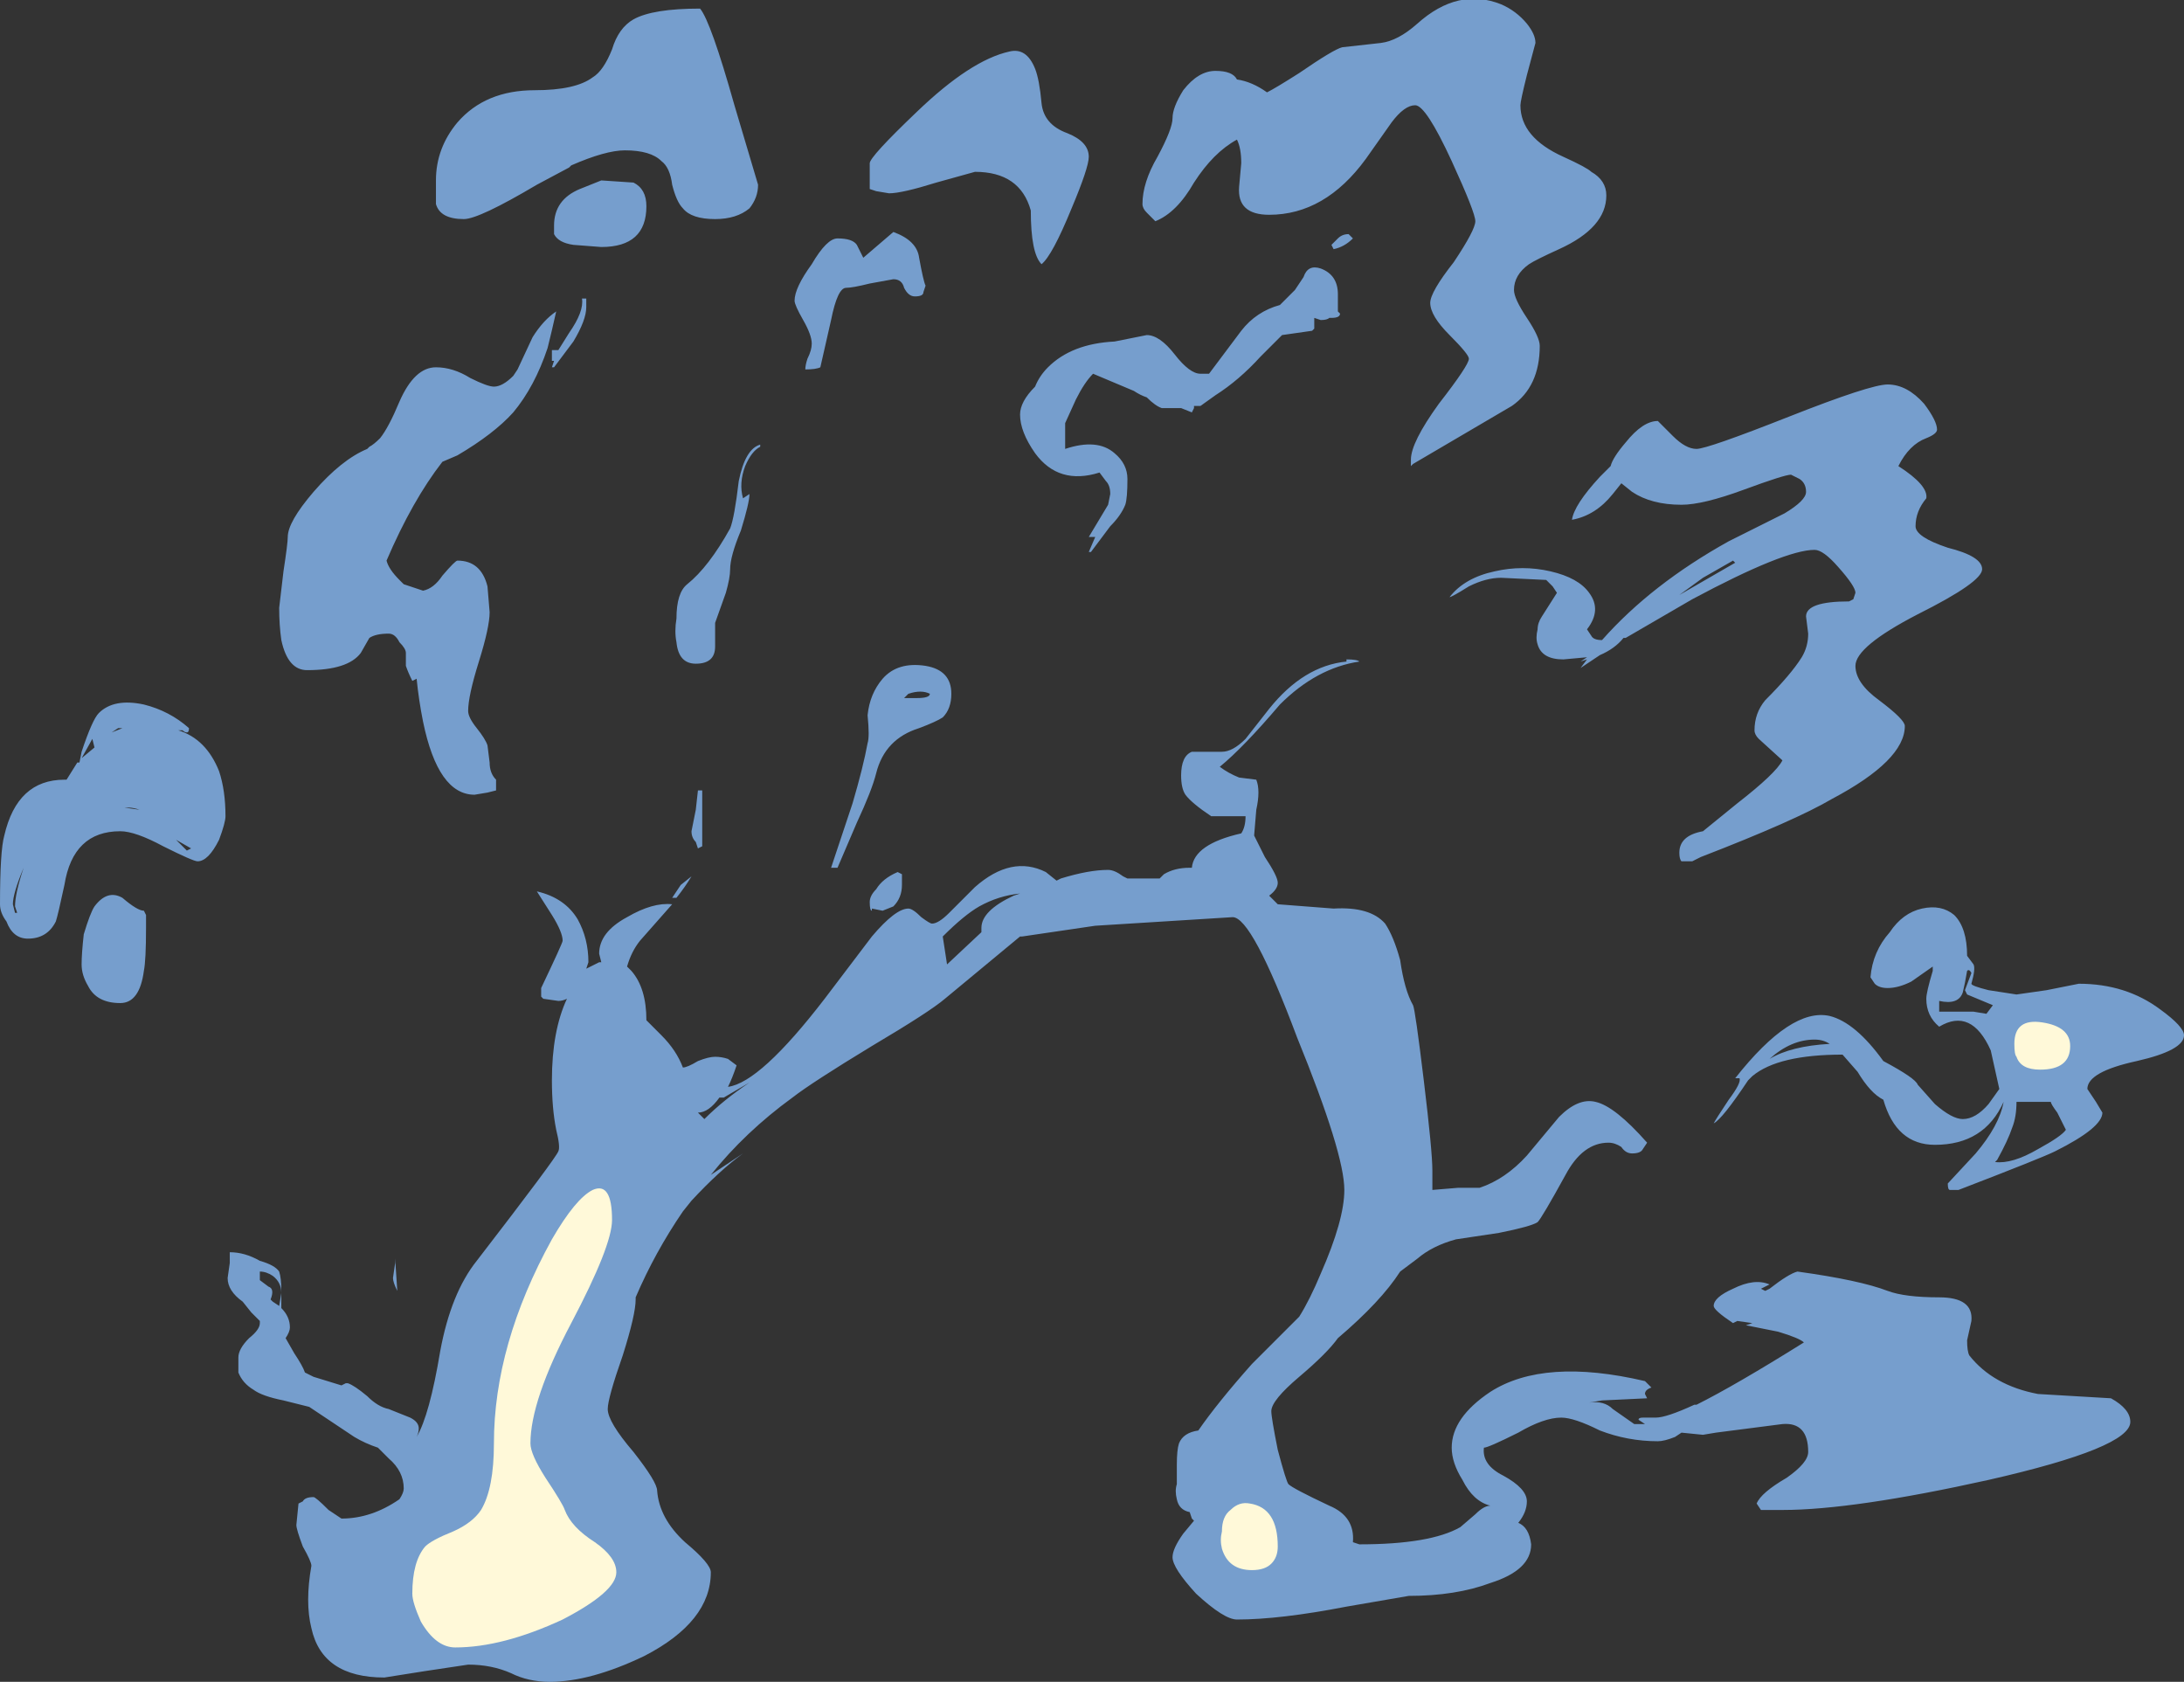 <?xml version="1.0" encoding="UTF-8" standalone="no"?>
<svg xmlns:ffdec="https://www.free-decompiler.com/flash" xmlns:xlink="http://www.w3.org/1999/xlink" ffdec:objectType="shape" height="39.15px" width="50.85px" xmlns="http://www.w3.org/2000/svg">
  <rect width="100%" height="100%" fill="#333333" stroke="none"/>
  <g transform="matrix(1.0, 0.0, 0.0, 1.0, 17.45, 38.4)">
    <path d="M6.65 -36.8 Q6.75 -36.55 6.8 -36.0 6.85 -35.5 7.4 -35.3 7.9 -35.1 7.9 -34.75 7.9 -34.5 7.5 -33.55 7.05 -32.45 6.8 -32.25 6.55 -32.5 6.55 -33.5 6.3 -34.4 5.25 -34.4 L4.35 -34.15 Q3.55 -33.9 3.25 -33.9 L2.95 -33.95 2.8 -34.0 2.8 -34.6 Q2.8 -34.75 3.9 -35.8 5.15 -37.0 6.05 -37.2 6.45 -37.3 6.65 -36.8 M10.85 -36.75 Q11.25 -36.75 11.35 -36.55 11.7 -36.5 12.05 -36.25 12.25 -36.35 12.8 -36.7 13.6 -37.25 13.8 -37.3 L14.7 -37.4 Q15.1 -37.45 15.55 -37.85 16.5 -38.7 17.5 -38.3 17.85 -38.15 18.1 -37.85 18.3 -37.6 18.3 -37.4 L18.1 -36.65 Q17.95 -36.05 17.95 -35.95 17.95 -35.2 18.95 -34.75 19.5 -34.5 19.6 -34.4 19.95 -34.2 19.95 -33.85 19.95 -33.1 18.85 -32.6 18.3 -32.35 18.15 -32.25 17.8 -32.0 17.8 -31.65 17.8 -31.45 18.1 -31.0 18.4 -30.55 18.4 -30.35 18.4 -29.4 17.75 -28.95 L15.45 -27.6 15.4 -27.55 Q15.4 -27.5 15.4 -27.7 15.4 -28.1 16.05 -29.0 16.75 -29.9 16.75 -30.05 16.75 -30.15 16.3 -30.6 15.85 -31.05 15.85 -31.35 15.85 -31.6 16.4 -32.3 16.9 -33.05 16.9 -33.25 16.9 -33.45 16.35 -34.65 15.75 -35.95 15.5 -35.95 15.25 -35.95 14.95 -35.55 L14.35 -34.7 Q13.4 -33.4 12.1 -33.4 11.35 -33.4 11.4 -34.05 L11.45 -34.6 Q11.45 -34.95 11.35 -35.15 10.8 -34.85 10.35 -34.15 9.95 -33.45 9.45 -33.25 L9.25 -33.45 Q9.15 -33.55 9.15 -33.65 9.15 -34.15 9.5 -34.75 9.85 -35.4 9.85 -35.65 9.85 -35.9 10.1 -36.3 10.45 -36.75 10.85 -36.75 M24.25 -27.35 Q24.1 -27.35 23.15 -27.0 22.2 -26.65 21.7 -26.65 21.0 -26.65 20.55 -26.95 L20.3 -27.15 20.1 -26.9 Q19.7 -26.4 19.15 -26.3 19.2 -26.65 19.8 -27.3 L20.05 -27.55 Q20.1 -27.75 20.4 -28.1 20.8 -28.6 21.15 -28.6 L21.5 -28.25 Q21.8 -27.95 22.05 -27.95 22.3 -27.95 24.2 -28.7 26.1 -29.45 26.5 -29.45 26.95 -29.45 27.35 -29.0 27.65 -28.6 27.65 -28.4 27.65 -28.3 27.4 -28.2 27.0 -28.05 26.75 -27.55 27.45 -27.1 27.4 -26.8 27.15 -26.5 27.15 -26.15 27.15 -25.9 27.9 -25.65 28.7 -25.45 28.7 -25.15 28.7 -24.85 27.2 -24.1 25.75 -23.35 25.75 -22.9 25.75 -22.5 26.3 -22.1 26.9 -21.65 26.9 -21.5 26.9 -20.7 25.2 -19.8 24.35 -19.3 22.15 -18.45 L21.95 -18.35 21.7 -18.35 Q21.65 -18.4 21.65 -18.55 21.65 -18.95 22.2 -19.05 L23.0 -19.7 Q23.9 -20.4 24.05 -20.7 L23.5 -21.2 Q23.4 -21.3 23.4 -21.4 23.4 -21.8 23.65 -22.1 24.25 -22.7 24.5 -23.1 24.65 -23.35 24.65 -23.65 L24.6 -24.05 Q24.6 -24.4 25.6 -24.4 L25.7 -24.45 25.75 -24.6 Q25.75 -24.75 25.35 -25.2 25.0 -25.6 24.8 -25.6 24.1 -25.6 21.95 -24.45 L20.4 -23.55 20.35 -23.55 Q20.15 -23.3 19.8 -23.15 L19.35 -22.85 19.5 -23.05 19.35 -23.0 19.5 -23.1 18.95 -23.05 Q18.45 -23.05 18.35 -23.4 18.3 -23.55 18.35 -23.75 18.35 -23.9 18.45 -24.05 L18.8 -24.6 18.7 -24.75 18.55 -24.9 17.5 -24.95 Q17.15 -24.95 16.75 -24.75 16.35 -24.5 16.3 -24.5 16.65 -24.95 17.35 -25.1 18.0 -25.25 18.65 -25.1 19.3 -24.95 19.55 -24.6 19.85 -24.2 19.5 -23.75 L19.6 -23.6 Q19.65 -23.5 19.85 -23.5 21.0 -24.8 22.8 -25.8 L24.1 -26.45 Q24.6 -26.75 24.6 -26.95 24.6 -27.15 24.45 -27.25 L24.25 -27.35 M21.65 -24.55 L22.95 -25.3 22.9 -25.35 22.2 -24.95 21.65 -24.55 M14.05 -32.85 Q13.85 -32.65 13.6 -32.6 L13.55 -32.7 13.7 -32.85 Q13.8 -32.95 13.95 -32.95 L14.05 -32.85 M13.3 -32.15 Q13.7 -32.0 13.7 -31.55 L13.7 -31.15 13.75 -31.1 Q13.75 -31.0 13.55 -31.0 L13.5 -31.0 Q13.45 -30.95 13.3 -30.95 L13.15 -31.0 13.15 -30.75 13.1 -30.7 12.4 -30.6 11.9 -30.1 Q11.4 -29.55 10.85 -29.2 L10.5 -28.95 10.35 -28.95 10.35 -28.9 10.3 -28.8 10.05 -28.9 9.6 -28.9 Q9.45 -28.95 9.25 -29.15 9.1 -29.2 8.95 -29.3 L8.0 -29.7 Q7.8 -29.5 7.6 -29.1 L7.35 -28.55 7.35 -27.95 Q8.1 -28.2 8.5 -27.85 8.8 -27.6 8.8 -27.25 8.8 -26.8 8.75 -26.65 8.65 -26.4 8.4 -26.15 L7.95 -25.55 7.9 -25.55 8.05 -25.9 7.9 -25.9 8.35 -26.65 8.4 -26.9 Q8.4 -27.1 8.3 -27.2 L8.15 -27.4 Q7.2 -27.1 6.65 -27.85 6.3 -28.35 6.3 -28.75 6.3 -29.05 6.65 -29.4 6.75 -29.65 6.95 -29.85 7.5 -30.4 8.5 -30.45 L9.25 -30.6 Q9.55 -30.6 9.9 -30.15 10.25 -29.7 10.5 -29.7 L10.7 -29.7 11.45 -30.7 Q11.8 -31.15 12.35 -31.3 L12.7 -31.65 12.9 -31.95 Q13.0 -32.25 13.3 -32.15 M4.1 -31.75 L4.05 -31.6 Q4.05 -31.5 3.85 -31.5 3.7 -31.5 3.6 -31.7 3.55 -31.9 3.35 -31.9 L2.8 -31.8 Q2.4 -31.7 2.25 -31.7 2.05 -31.7 1.9 -30.95 L1.65 -29.85 Q1.55 -29.8 1.3 -29.8 1.3 -29.9 1.35 -30.05 1.45 -30.25 1.45 -30.4 1.45 -30.6 1.25 -30.95 1.05 -31.3 1.05 -31.4 1.05 -31.7 1.45 -32.25 1.8 -32.85 2.05 -32.85 2.4 -32.85 2.5 -32.7 L2.65 -32.4 3.35 -33.0 Q3.9 -32.8 3.95 -32.4 4.05 -31.85 4.1 -31.75 M0.0 -33.55 Q-0.3 -33.3 -0.8 -33.3 -1.35 -33.3 -1.55 -33.55 -1.7 -33.7 -1.8 -34.1 -1.85 -34.5 -2.05 -34.65 -2.3 -34.9 -2.9 -34.9 -3.35 -34.9 -4.15 -34.55 L-4.2 -34.5 -4.95 -34.1 Q-6.3 -33.3 -6.65 -33.3 -7.2 -33.3 -7.3 -33.65 L-7.3 -34.2 Q-7.3 -34.95 -6.8 -35.55 -6.15 -36.3 -5.0 -36.3 -4.05 -36.3 -3.65 -36.6 -3.4 -36.75 -3.2 -37.25 -3.05 -37.75 -2.7 -37.95 -2.25 -38.2 -1.15 -38.2 -0.9 -37.9 -0.35 -35.95 L0.2 -34.1 Q0.2 -33.8 0.0 -33.55 M0.25 -28.0 Q0.05 -27.9 -0.1 -27.55 -0.25 -27.15 -0.15 -26.8 L0.0 -26.9 Q0.0 -26.7 -0.2 -26.05 -0.45 -25.45 -0.45 -25.15 -0.45 -24.95 -0.55 -24.6 L-0.8 -23.9 -0.8 -23.35 Q-0.8 -22.95 -1.25 -22.95 -1.65 -22.95 -1.7 -23.45 -1.75 -23.7 -1.7 -24.0 -1.7 -24.6 -1.45 -24.8 -0.95 -25.2 -0.45 -26.1 -0.35 -26.35 -0.25 -27.2 -0.1 -27.95 0.25 -28.05 L0.25 -28.0 M3.1 -22.6 Q3.45 -23.0 4.1 -22.9 4.7 -22.8 4.7 -22.25 4.7 -21.9 4.5 -21.7 4.35 -21.6 3.95 -21.45 3.15 -21.2 2.95 -20.4 2.85 -20.0 2.5 -19.25 L2.05 -18.2 1.9 -18.2 2.4 -19.7 Q2.65 -20.55 2.75 -21.1 2.8 -21.25 2.75 -21.75 2.8 -22.25 3.1 -22.6 M3.6 -22.15 L3.9 -22.15 Q4.2 -22.15 4.2 -22.25 4.0 -22.35 3.7 -22.25 L3.6 -22.15 M14.2 -23.0 Q13.2 -22.85 12.35 -22.0 11.5 -21.0 10.95 -20.55 11.15 -20.4 11.4 -20.3 L11.8 -20.25 Q11.9 -20.0 11.8 -19.55 L11.75 -18.95 12.0 -18.45 Q12.3 -18.0 12.3 -17.85 12.3 -17.7 12.1 -17.55 L12.3 -17.35 13.6 -17.25 Q14.45 -17.3 14.8 -16.9 15.0 -16.6 15.15 -16.05 15.25 -15.35 15.45 -15.0 15.5 -14.9 15.7 -13.25 15.9 -11.6 15.9 -11.15 L15.9 -10.7 16.5 -10.75 17.0 -10.75 Q17.6 -10.95 18.1 -11.5 L18.85 -12.4 Q19.3 -12.85 19.7 -12.75 20.15 -12.65 20.9 -11.8 L20.8 -11.65 Q20.75 -11.55 20.55 -11.55 20.4 -11.55 20.3 -11.7 20.15 -11.8 20.0 -11.8 19.4 -11.8 19.0 -11.05 18.45 -10.05 18.35 -9.95 18.2 -9.85 17.45 -9.7 L16.45 -9.55 Q15.9 -9.4 15.55 -9.1 L15.15 -8.8 Q14.7 -8.1 13.7 -7.25 13.45 -6.9 12.8 -6.35 12.15 -5.8 12.15 -5.55 12.15 -5.4 12.3 -4.65 12.5 -3.9 12.55 -3.85 12.65 -3.75 13.5 -3.35 14.1 -3.1 14.05 -2.5 L14.2 -2.45 Q15.85 -2.45 16.55 -2.85 L16.9 -3.15 Q17.1 -3.35 17.25 -3.35 16.85 -3.45 16.6 -3.95 16.35 -4.35 16.35 -4.7 16.35 -5.4 17.25 -6.0 18.5 -6.8 20.85 -6.25 L21.0 -6.1 Q20.85 -6.05 20.85 -5.95 L20.9 -5.85 19.85 -5.8 19.55 -5.75 Q19.9 -5.8 20.1 -5.6 L20.6 -5.25 20.85 -5.25 20.7 -5.35 Q20.7 -5.4 20.8 -5.4 L21.1 -5.4 Q21.35 -5.4 22.0 -5.7 L22.05 -5.7 Q22.95 -6.15 24.55 -7.15 24.45 -7.25 23.95 -7.4 L23.2 -7.55 23.35 -7.6 23.0 -7.65 22.9 -7.6 Q22.45 -7.9 22.45 -8.0 22.45 -8.2 22.9 -8.4 23.4 -8.65 23.75 -8.5 L23.55 -8.4 23.65 -8.35 23.75 -8.4 Q24.2 -8.75 24.4 -8.8 25.85 -8.6 26.5 -8.35 26.9 -8.2 27.7 -8.2 28.5 -8.2 28.45 -7.65 L28.35 -7.2 Q28.35 -6.95 28.4 -6.85 28.95 -6.15 30.0 -5.95 L31.7 -5.85 Q32.15 -5.6 32.15 -5.3 32.15 -4.7 28.85 -3.95 25.7 -3.25 24.05 -3.25 L23.55 -3.25 23.45 -3.4 Q23.55 -3.65 24.15 -4.0 24.65 -4.35 24.65 -4.6 24.65 -5.3 24.05 -5.25 L22.5 -5.05 22.2 -5.0 21.7 -5.05 21.55 -4.95 Q21.3 -4.85 21.15 -4.85 20.45 -4.85 19.8 -5.1 19.2 -5.4 18.9 -5.4 18.5 -5.4 17.9 -5.05 17.2 -4.7 17.1 -4.7 17.05 -4.3 17.55 -4.05 18.1 -3.75 18.1 -3.45 18.1 -3.2 17.9 -2.95 18.15 -2.85 18.2 -2.45 18.2 -1.85 17.25 -1.55 16.45 -1.25 15.35 -1.25 L13.9 -1.0 Q12.35 -0.7 11.35 -0.7 11.05 -0.7 10.4 -1.3 9.85 -1.9 9.85 -2.15 9.85 -2.35 10.1 -2.7 L10.35 -3.0 10.3 -3.05 10.25 -3.2 Q10.0 -3.25 9.95 -3.5 9.9 -3.7 9.95 -3.85 L9.95 -4.3 Q9.95 -4.65 10.0 -4.8 10.1 -5.05 10.45 -5.1 10.9 -5.75 11.7 -6.65 L12.8 -7.75 Q13.05 -8.15 13.3 -8.75 13.85 -10.0 13.85 -10.7 13.85 -11.55 12.75 -14.25 11.7 -17.05 11.25 -17.05 L8.05 -16.85 6.35 -16.6 6.3 -16.6 4.55 -15.15 Q4.2 -14.85 2.85 -14.05 1.45 -13.2 1.0 -12.85 -0.1 -12.05 -0.9 -11.05 L-0.15 -11.55 Q-0.7 -11.15 -1.35 -10.45 L-1.55 -10.2 Q-2.2 -9.25 -2.65 -8.2 L-2.65 -8.15 Q-2.65 -7.8 -2.95 -6.85 -3.3 -5.85 -3.3 -5.6 -3.3 -5.3 -2.7 -4.6 -2.15 -3.9 -2.15 -3.7 -2.1 -3.05 -1.5 -2.5 -0.9 -2.0 -0.9 -1.8 -0.9 -0.65 -2.45 0.15 -3.7 0.75 -4.65 0.75 -5.15 0.75 -5.55 0.55 -6.0 0.35 -6.55 0.35 L-7.55 0.5 -8.5 0.65 Q-9.95 0.65 -10.2 -0.5 -10.35 -1.1 -10.2 -1.95 -10.2 -2.05 -10.4 -2.4 -10.55 -2.8 -10.55 -2.9 L-10.5 -3.4 -10.4 -3.45 Q-10.35 -3.55 -10.15 -3.55 -10.1 -3.55 -9.8 -3.25 L-9.5 -3.05 Q-8.8 -3.05 -8.15 -3.5 -8.05 -3.65 -8.05 -3.75 -8.05 -4.15 -8.4 -4.45 L-8.65 -4.7 Q-8.95 -4.8 -9.2 -4.95 L-10.25 -5.65 -10.85 -5.8 Q-11.35 -5.9 -11.55 -6.05 -11.8 -6.2 -11.9 -6.45 L-11.9 -6.8 Q-11.9 -7.0 -11.65 -7.25 -11.4 -7.45 -11.4 -7.6 L-11.4 -7.65 -11.6 -7.85 -11.8 -8.1 Q-12.15 -8.35 -12.15 -8.65 L-12.1 -9.0 -12.1 -9.25 Q-11.75 -9.25 -11.4 -9.05 -11.05 -8.95 -10.95 -8.8 -10.9 -8.65 -10.9 -8.35 L-10.9 -7.95 Q-10.7 -7.75 -10.7 -7.5 -10.7 -7.4 -10.8 -7.25 L-10.6 -6.9 Q-10.4 -6.6 -10.35 -6.45 L-10.15 -6.35 -9.5 -6.15 -9.4 -6.2 -9.35 -6.2 Q-9.2 -6.15 -8.9 -5.9 -8.65 -5.65 -8.4 -5.6 L-7.9 -5.4 Q-7.7 -5.3 -7.7 -5.15 -7.7 -5.05 -7.75 -4.95 -7.45 -5.45 -7.2 -6.95 -6.95 -8.3 -6.35 -9.05 -4.5 -11.45 -4.45 -11.6 -4.4 -11.7 -4.5 -12.1 -4.6 -12.6 -4.6 -13.25 -4.6 -14.4 -4.25 -15.15 -4.35 -15.1 -4.45 -15.1 L-4.8 -15.15 -4.85 -15.2 Q-4.85 -15.25 -4.85 -15.4 -4.35 -16.45 -4.35 -16.5 -4.35 -16.7 -4.6 -17.1 L-4.95 -17.65 Q-4.3 -17.5 -4.0 -17.0 -3.75 -16.55 -3.75 -16.0 L-3.8 -15.85 -3.5 -16.0 -3.45 -16.0 -3.5 -16.2 Q-3.5 -16.7 -2.85 -17.05 -2.25 -17.4 -1.8 -17.35 L-2.55 -16.5 Q-2.75 -16.25 -2.85 -15.9 L-2.75 -15.8 Q-2.4 -15.4 -2.4 -14.65 L-2.05 -14.3 Q-1.7 -13.95 -1.55 -13.55 -1.45 -13.55 -1.2 -13.7 -0.95 -13.8 -0.8 -13.8 -0.65 -13.8 -0.5 -13.75 L-0.3 -13.6 Q-0.4 -13.3 -0.5 -13.1 0.25 -13.2 1.75 -15.15 L2.85 -16.6 Q3.4 -17.25 3.7 -17.25 3.8 -17.25 4.0 -17.05 4.2 -16.9 4.25 -16.9 4.4 -16.9 4.65 -17.15 L5.25 -17.75 Q6.1 -18.5 6.9 -18.1 L7.15 -17.9 7.25 -17.95 Q7.9 -18.15 8.35 -18.15 8.5 -18.15 8.7 -18.0 L8.8 -17.95 9.55 -17.95 9.65 -18.05 Q9.9 -18.2 10.25 -18.2 L10.3 -18.2 Q10.35 -18.75 11.45 -19.0 11.55 -19.15 11.55 -19.4 L10.75 -19.4 Q10.3 -19.7 10.15 -19.9 10.05 -20.05 10.05 -20.35 10.05 -20.8 10.3 -20.9 L11.0 -20.9 Q11.25 -20.9 11.55 -21.2 L12.1 -21.9 Q12.9 -22.9 13.9 -23.0 L13.9 -23.05 Q14.15 -23.05 14.2 -23.0 M6.3 -17.6 Q5.8 -17.55 5.35 -17.3 5.0 -17.1 4.5 -16.6 L4.6 -15.95 5.4 -16.7 5.4 -16.8 Q5.4 -17.2 6.15 -17.55 L6.3 -17.6 M3.55 -17.8 Q3.55 -17.5 3.35 -17.3 L3.1 -17.2 2.85 -17.25 2.85 -17.2 Q2.8 -17.2 2.8 -17.4 2.8 -17.55 2.95 -17.7 3.1 -17.95 3.45 -18.1 L3.55 -18.05 3.55 -17.8 M28.5 -15.95 Q28.55 -15.85 28.45 -15.5 28.45 -15.45 28.85 -15.35 L29.5 -15.25 30.2 -15.35 30.95 -15.5 Q32.05 -15.5 32.85 -14.9 33.4 -14.5 33.4 -14.3 33.4 -13.95 32.3 -13.7 31.15 -13.45 31.15 -13.05 L31.35 -12.75 31.5 -12.5 Q31.5 -12.15 30.4 -11.6 30.1 -11.45 28.15 -10.7 L27.95 -10.7 Q27.9 -10.7 27.9 -10.85 L28.55 -11.55 Q29.1 -12.2 29.2 -12.75 28.75 -11.75 27.6 -11.75 26.7 -11.75 26.4 -12.8 26.1 -12.95 25.8 -13.45 L25.45 -13.85 Q23.95 -13.85 23.35 -13.35 L23.25 -13.25 Q22.65 -12.35 22.45 -12.25 22.5 -12.35 22.8 -12.8 23.1 -13.2 23.05 -13.3 L22.95 -13.3 Q24.25 -14.95 25.15 -14.75 25.75 -14.6 26.4 -13.7 27.15 -13.3 27.2 -13.15 L27.6 -12.7 Q28.0 -12.35 28.25 -12.35 28.55 -12.35 28.85 -12.7 L29.1 -13.05 28.9 -13.95 Q28.45 -14.95 27.7 -14.5 27.4 -14.75 27.4 -15.15 27.4 -15.3 27.55 -15.8 L27.55 -15.9 27.05 -15.55 Q26.75 -15.4 26.5 -15.4 26.3 -15.4 26.2 -15.5 L26.1 -15.65 Q26.15 -16.25 26.55 -16.7 26.85 -17.15 27.3 -17.25 27.75 -17.35 28.05 -17.1 28.35 -16.8 28.35 -16.15 L28.5 -15.95 M27.7 -14.85 L28.5 -14.85 28.8 -14.8 28.95 -15.0 28.35 -15.25 28.3 -15.35 28.45 -15.75 Q28.4 -15.85 28.35 -15.8 28.3 -15.5 28.25 -15.3 28.15 -15.0 27.7 -15.1 L27.7 -14.85 M23.75 -13.75 Q24.25 -14.05 25.15 -14.1 25.0 -14.2 24.8 -14.2 24.25 -14.2 23.75 -13.75 M29.05 -11.4 L29.0 -11.35 Q29.4 -11.3 30.0 -11.65 30.55 -11.95 30.65 -12.1 L30.45 -12.5 Q30.3 -12.7 30.3 -12.75 L29.5 -12.75 Q29.5 -12.4 29.4 -12.15 29.3 -11.85 29.05 -11.4 M-2.7 -34.15 Q-2.4 -34.0 -2.4 -33.6 -2.4 -32.65 -3.45 -32.65 L-4.1 -32.7 Q-4.45 -32.75 -4.55 -32.95 L-4.55 -33.15 Q-4.55 -33.75 -3.95 -34.0 L-3.45 -34.2 -2.7 -34.15 M-3.8 -31.25 Q-3.8 -30.95 -4.1 -30.45 L-4.55 -29.85 -4.6 -29.85 -4.55 -30.0 -4.6 -30.0 -4.6 -30.25 -4.45 -30.25 -4.2 -30.65 Q-3.85 -31.15 -3.9 -31.45 L-3.8 -31.45 -3.8 -31.25 M-5.4 -29.8 L-5.05 -30.55 Q-4.8 -30.95 -4.5 -31.15 -4.6 -30.7 -4.7 -30.3 -5.0 -29.4 -5.5 -28.8 -5.95 -28.3 -6.8 -27.8 L-7.15 -27.65 Q-7.85 -26.75 -8.45 -25.35 -8.4 -25.15 -8.15 -24.9 L-8.05 -24.8 -7.6 -24.65 Q-7.35 -24.7 -7.15 -25.0 -6.85 -25.35 -6.8 -25.35 -6.25 -25.35 -6.1 -24.75 L-6.05 -24.15 Q-6.05 -23.8 -6.3 -23.0 -6.55 -22.2 -6.55 -21.85 -6.55 -21.7 -6.35 -21.45 -6.15 -21.2 -6.1 -21.05 L-6.05 -20.65 Q-6.05 -20.4 -5.9 -20.25 L-5.9 -20.0 -6.1 -19.95 -6.4 -19.9 Q-7.25 -19.9 -7.6 -21.6 -7.7 -22.1 -7.75 -22.6 L-7.85 -22.55 Q-7.95 -22.75 -8.0 -22.9 L-8.0 -23.2 Q-8.0 -23.3 -8.15 -23.45 -8.25 -23.65 -8.4 -23.65 -8.7 -23.65 -8.85 -23.55 L-9.05 -23.2 Q-9.35 -22.8 -10.3 -22.8 -10.75 -22.8 -10.9 -23.5 -10.95 -23.85 -10.95 -24.25 L-10.85 -25.1 Q-10.75 -25.75 -10.75 -25.9 -10.75 -26.25 -10.15 -26.95 -9.5 -27.7 -8.9 -27.95 L-8.85 -28.0 Q-8.75 -28.05 -8.6 -28.2 -8.4 -28.45 -8.15 -29.05 -7.8 -29.85 -7.3 -29.85 -6.9 -29.85 -6.5 -29.6 -6.1 -29.4 -5.95 -29.4 -5.75 -29.4 -5.5 -29.65 L-5.4 -29.8 M-13.05 -21.45 Q-13.05 -21.35 -13.1 -21.35 -13.15 -21.35 -13.2 -21.4 L-13.3 -21.4 Q-12.65 -21.2 -12.35 -20.45 -12.2 -20.0 -12.2 -19.4 -12.2 -19.25 -12.35 -18.85 -12.6 -18.35 -12.85 -18.35 -12.95 -18.35 -13.65 -18.7 -14.3 -19.05 -14.65 -19.05 -15.75 -19.05 -15.95 -17.8 -16.1 -17.1 -16.15 -16.95 -16.35 -16.55 -16.8 -16.55 -17.15 -16.55 -17.3 -16.95 -17.45 -17.15 -17.45 -17.35 -17.45 -18.6 -17.35 -18.95 -17.05 -20.25 -15.95 -20.25 L-15.9 -20.25 -15.65 -20.65 -15.6 -20.65 -15.55 -20.9 Q-15.3 -21.65 -15.15 -21.8 -14.8 -22.15 -14.1 -22.0 -13.5 -21.85 -13.05 -21.45 M-14.7 -21.45 L-14.85 -21.35 -14.6 -21.45 -14.7 -21.45 M-13.1 -18.6 L-13.0 -18.65 -13.35 -18.85 -13.1 -18.6 M-14.55 -19.6 L-14.2 -19.55 Q-14.35 -19.6 -14.45 -19.6 L-14.55 -19.6 M-1.1 -19.9 L-1.1 -18.7 -1.2 -18.65 -1.25 -18.8 Q-1.35 -18.9 -1.35 -19.05 L-1.25 -19.55 -1.2 -20.0 -1.1 -20.0 -1.1 -19.9 M-15.55 -20.75 L-15.25 -21.0 -15.3 -21.2 -15.55 -20.75 M-15.5 -16.65 Q-15.35 -17.15 -15.25 -17.3 -14.95 -17.7 -14.6 -17.5 -14.25 -17.2 -14.1 -17.2 L-14.05 -17.1 Q-14.05 -17.0 -14.05 -16.8 -14.05 -16.05 -14.1 -15.8 -14.2 -15.05 -14.65 -15.05 -15.2 -15.05 -15.4 -15.45 -15.55 -15.7 -15.55 -15.95 -15.55 -16.2 -15.5 -16.65 M-17.05 -17.15 L-17.1 -17.3 Q-17.1 -17.6 -16.9 -18.2 -17.15 -17.6 -17.15 -17.35 L-17.1 -17.15 -17.05 -17.15 M-1.7 -17.5 L-1.8 -17.5 -1.6 -17.8 -1.35 -18.0 Q-1.5 -17.75 -1.7 -17.5 M-0.65 -12.85 L-0.7 -12.85 Q-0.95 -12.5 -1.2 -12.5 L-1.05 -12.35 Q-0.6 -12.8 0.0 -13.2 L-0.6 -12.85 -0.65 -12.85 M-8.25 -9.0 L-8.25 -9.1 -8.2 -8.35 Q-8.3 -8.55 -8.3 -8.65 L-8.25 -9.0 M-10.95 -8.0 L-10.9 -8.3 Q-10.9 -8.55 -11.1 -8.7 -11.25 -8.8 -11.4 -8.8 -11.4 -8.9 -11.4 -8.6 L-11.2 -8.45 Q-11.05 -8.4 -11.15 -8.15 L-11.1 -8.1 -10.95 -8.0" fill="#8cc1ff" fill-opacity="0.753" fill-rule="evenodd" stroke="none"/>
    <path d="M12.15 -2.0 Q12.0 -1.85 11.7 -1.85 11.15 -1.85 11.0 -2.35 10.95 -2.55 11.0 -2.75 11.0 -3.1 11.2 -3.25 11.4 -3.45 11.65 -3.4 12.3 -3.3 12.3 -2.4 12.3 -2.15 12.15 -2.0 M29.45 -14.1 Q29.45 -14.7 30.1 -14.6 30.75 -14.5 30.75 -14.05 30.75 -13.5 30.05 -13.5 29.6 -13.5 29.5 -13.8 29.45 -13.85 29.45 -14.1 M-3.65 -10.7 Q-3.2 -10.9 -3.2 -10.0 -3.2 -9.4 -4.15 -7.6 -5.1 -5.8 -5.1 -4.8 -5.1 -4.55 -4.75 -4.0 -4.35 -3.4 -4.3 -3.25 -4.15 -2.85 -3.6 -2.5 -3.1 -2.15 -3.1 -1.8 -3.1 -1.35 -4.35 -0.7 -5.75 -0.05 -6.85 -0.05 -7.3 -0.05 -7.65 -0.65 -7.85 -1.1 -7.85 -1.3 -7.85 -2.05 -7.55 -2.4 -7.4 -2.55 -6.9 -2.75 -6.45 -2.95 -6.25 -3.25 -5.95 -3.75 -5.95 -4.8 -5.95 -7.1 -4.6 -9.55 -4.05 -10.5 -3.65 -10.7" fill="#fff9d9" fill-rule="evenodd" stroke="none"/>
  </g>
</svg>
